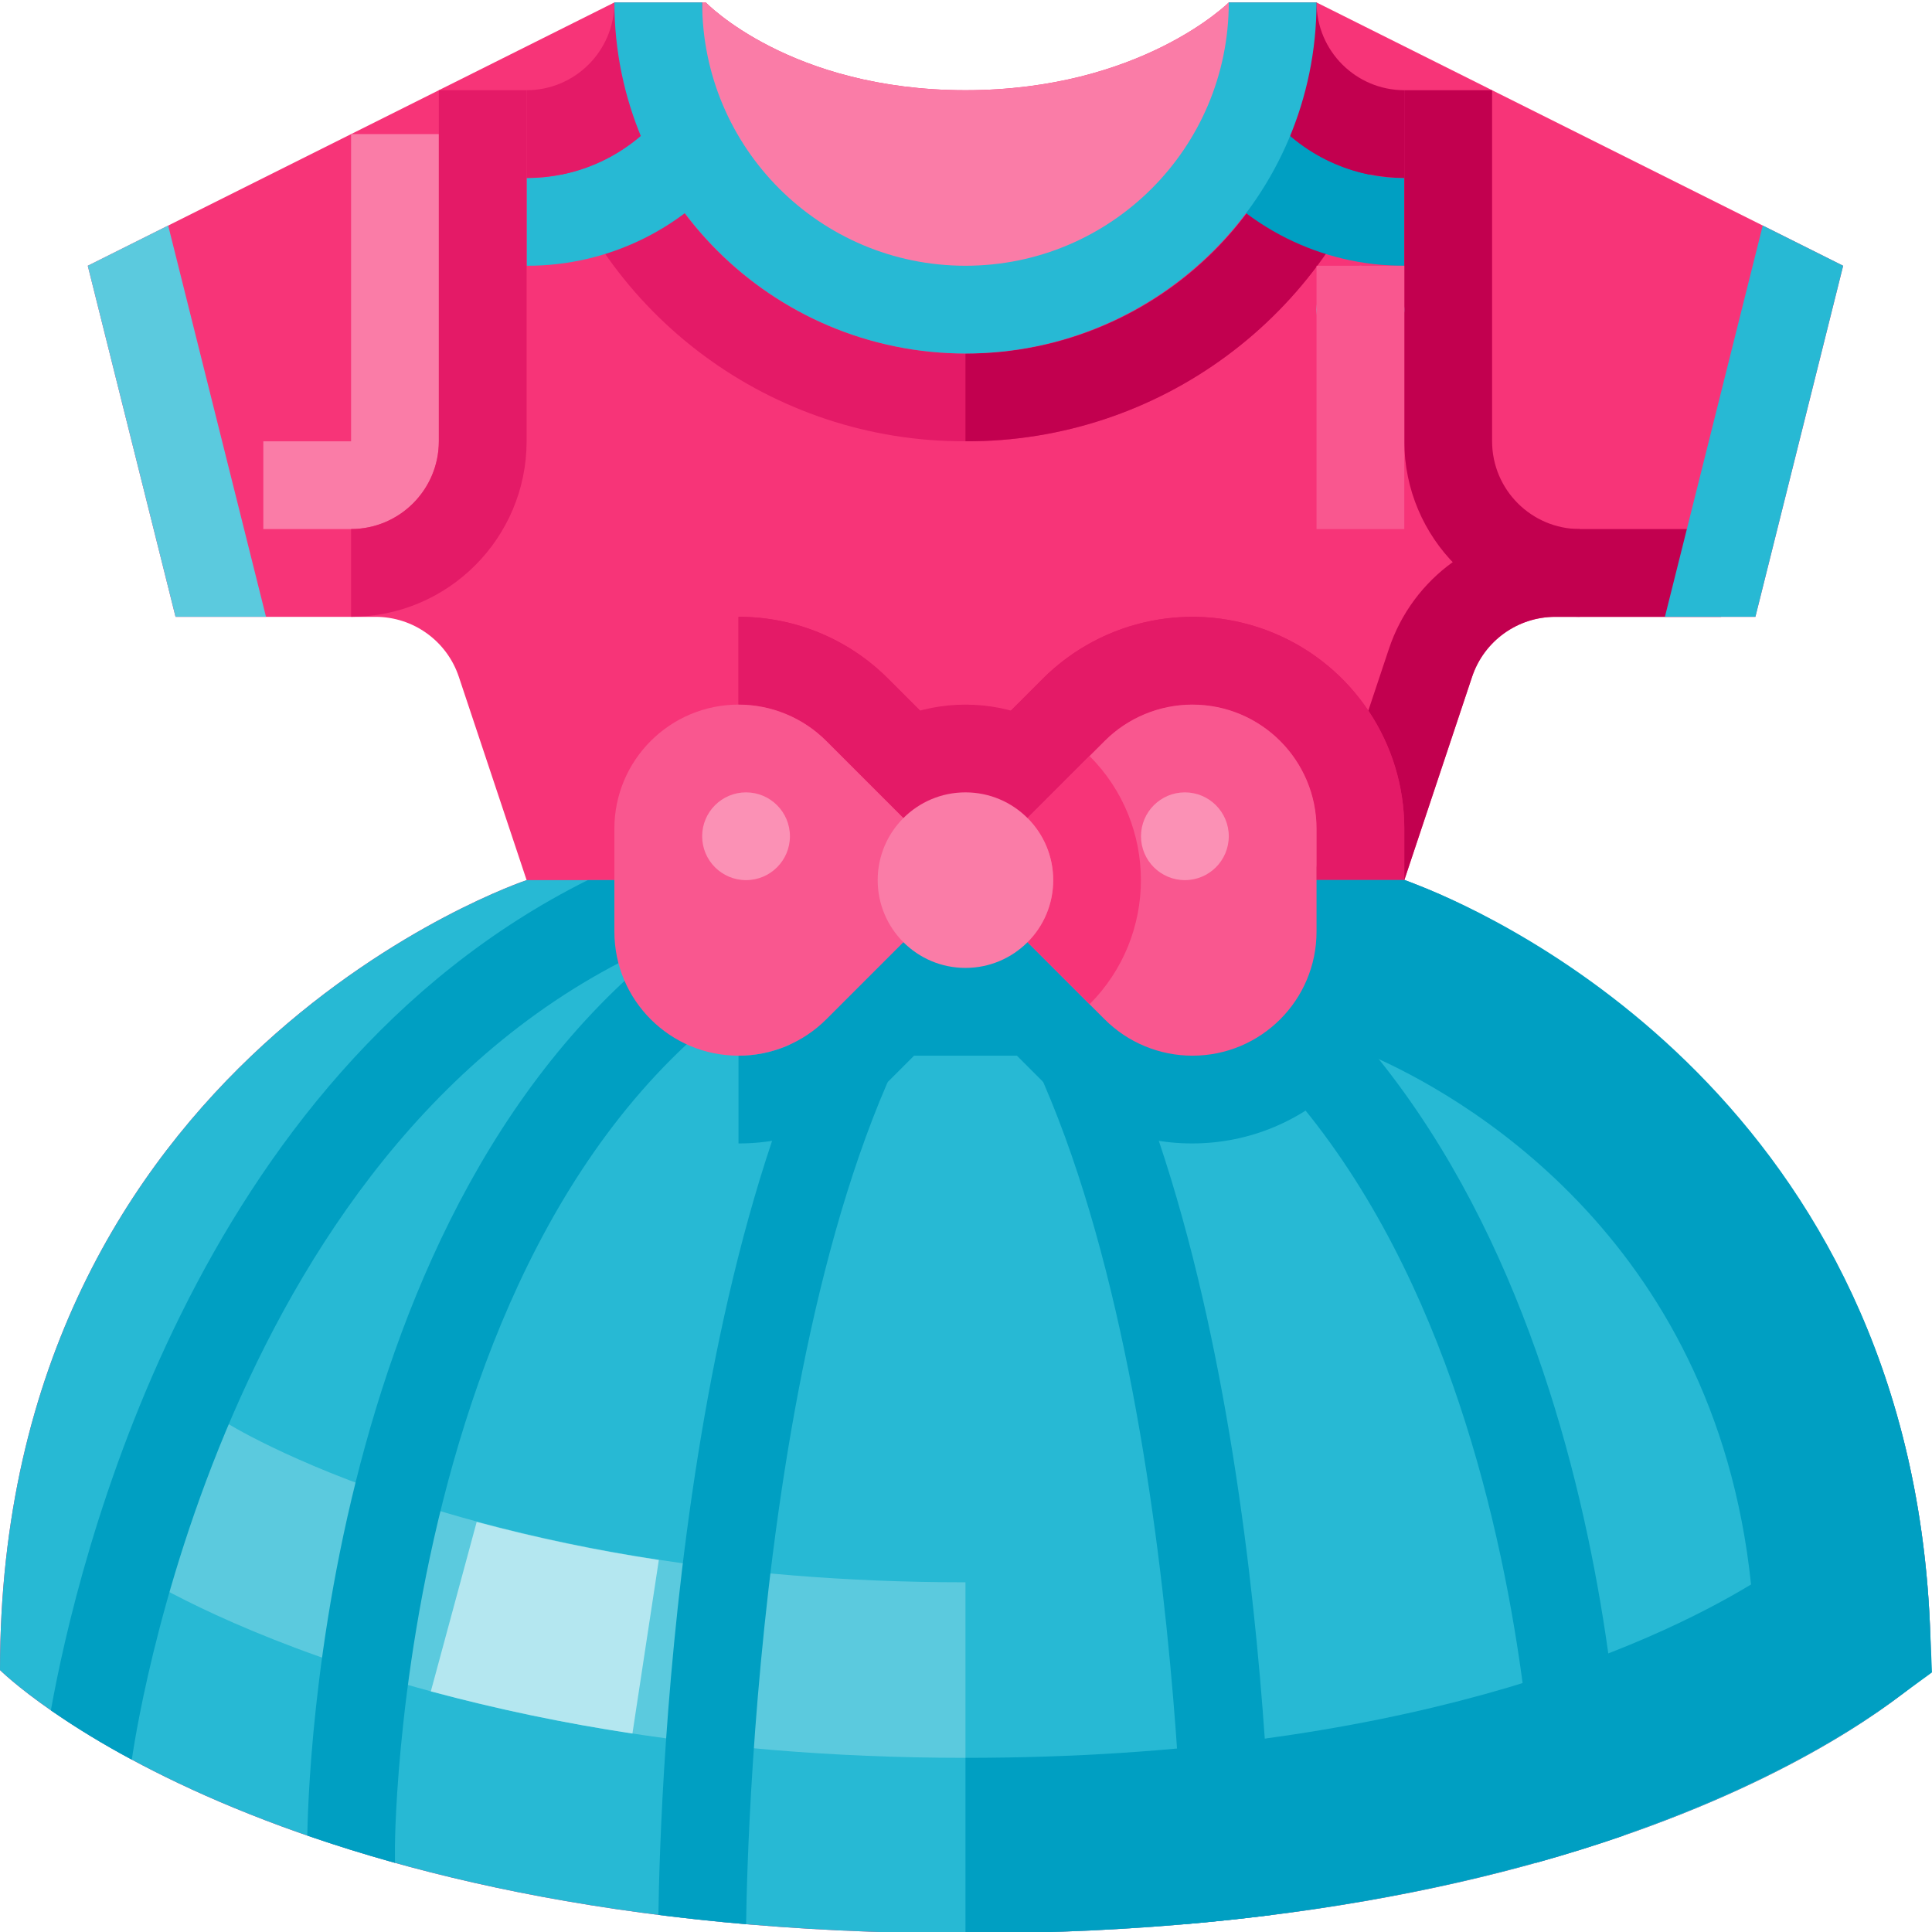 <svg height="469pt" viewBox="0 0 469.594 469" width="469pt" xmlns="http://www.w3.org/2000/svg"><path d="m341.332 213.629 16.473-49.41c2.902-8.711 11.055-14.59 20.238-14.59h48.625l21.332-85.332-85.332-42.668-42.668-21.332h-21.332s-21.336 21.332-64 21.332c-42.668 0-63.113-21.332-63.113-21.332h-22.223l-128 64 21.336 85.332h48.621c9.184 0 17.336 5.879 20.238 14.59l16.473 49.41s-128 42.668-128 192c0 0 64 64 234.668 64 170.664 0 234.664-64 234.664-64 0-149.332-128-192-128-192zm0 0" fill="#f73478"/><path d="m337.969 223.715-20.23-6.75 19.836-59.5c5.789-17.43 22.102-29.188 40.469-29.168h40.289v21.332h-40.289c-9.184-.004-17.34 5.871-20.242 14.586zm0 0" fill="#c2004f"/><path d="m179.5 277.629v-21.332c8.004.023 15.688-3.156 21.332-8.832l33.836-33.836-33.836-33.832c-5.645-5.676-13.328-8.855-21.332-8.832v-21.336c13.668-.039 26.781 5.395 36.418 15.086l48.914 48.914-48.914 48.918c-9.637 9.691-22.75 15.121-36.418 15.082zm0 0" fill="#e41a67"/><path d="m289.832 277.629c-13.664.039-26.777-5.391-36.414-15.082l-48.918-48.918 48.918-48.914c14.727-14.73 36.879-19.137 56.125-11.164 19.242 7.973 31.789 26.75 31.789 47.578v25c-.031 28.43-23.07 51.469-51.5 51.5zm-55.164-64 33.832 33.836c8.629 8.625 21.605 11.203 32.875 6.535 11.273-4.668 18.625-15.668 18.625-27.871v-25c0-12.199-7.352-23.199-18.625-27.867-11.27-4.672-24.246-2.09-32.875 6.535zm0 0" fill="#e41a67"/><path d="m179.5 277.629v-21.332c8.004.023 15.688-3.156 21.332-8.832l33.836-33.836-33.836-33.832c-5.645-5.676-13.328-8.855-21.332-8.832v-21.336c13.668-.039 26.781 5.395 36.418 15.086l48.914 48.914-48.914 48.918c-9.637 9.691-22.75 15.121-36.418 15.082zm0 0" fill="#e41a67"/><path d="m289.832 277.629c-13.664.039-26.777-5.391-36.414-15.082l-48.918-48.918 48.918-48.914c14.727-14.73 36.879-19.137 56.125-11.164 19.242 7.973 31.789 26.75 31.789 47.578v25c-.031 28.43-23.07 51.469-51.5 51.5zm-55.164-64 33.832 33.836c8.629 8.625 21.605 11.203 32.875 6.535 11.273-4.668 18.625-15.668 18.625-27.871v-25c0-12.199-7.352-23.199-18.625-27.867-11.27-4.672-24.246-2.09-32.875 6.535zm0 0" fill="#e41a67"/><path d="m264.832 243.797-15.082-15.082c8.332-8.332 8.332-21.836 0-30.168s-21.836-8.332-30.168 0l-15.082-15.082c16.66-16.66 43.672-16.66 60.332 0 16.66 16.66 16.66 43.672 0 60.332zm0 0" fill="#e41a67"/><path d="m85.332 128.297h-21.332v-21.332h21.332v-74.668h21.336v74.668c-.016 11.773-9.559 21.316-21.336 21.332zm0 0" fill="#fa7ca7"/><path d="m46.18 75.723-5.301-21.199-19.547 9.773 21.336 85.332h21.988l-5.332-21.332zm0 0" fill="#5bcade"/><path d="m423.152 75.723 5.301-21.199 19.547 9.773-21.332 85.332h-21.992l5.336-21.332zm0 0" fill="#27b9d4"/><path d="m234.668 106.965c-46.918.191-88.395-30.449-101.992-75.355l20.398-6.25c11.016 35.824 44.113 60.27 81.594 60.27 37.477 0 70.574-24.445 81.594-60.27l20.395 6.25c-13.594 44.91-55.07 75.555-101.988 75.355zm0 0" fill="#e41a67"/><path d="m234.668 106.965v-21.336c37.531.168 70.715-24.344 81.594-60.27l20.395 6.25c-13.594 44.91-55.07 75.555-101.988 75.355zm0 0" fill="#c2004f"/><path d="m341.332 64.297c-20.16.078-39.16-9.422-51.195-25.594l17.062-12.812c8.02 10.789 20.691 17.129 34.133 17.074zm0 0" fill="#009fc2"/><path d="m128 64.297v-21.332c13.445.055 26.113-6.285 34.137-17.074l17.062 12.812c-12.039 16.172-31.039 25.672-51.199 25.594zm0 0" fill="#27b9d4"/><path d="m234.668 74.965c41.234 0 74.664-33.43 74.664-74.668h-10.664s-21.336 21.332-64 21.332c-42.668 0-63.113-21.332-63.113-21.332h-11.555c0 41.238 33.43 74.668 74.668 74.668zm0 0" fill="#fa7ca7"/><path d="m128 42.965v-21.336c11.777-.016 21.316-9.555 21.332-21.332h21.336c-.023 23.555-19.113 42.645-42.668 42.668zm0 0" fill="#e41a67"/><path d="m341.332 42.965c-23.555-.023-42.641-19.113-42.664-42.668h21.332c.016 11.777 9.559 21.316 21.332 21.332zm0 0" fill="#c2004f"/><path d="m234.668 85.629c-47.105-.051-85.281-38.227-85.336-85.332h21.336c0 35.348 28.652 64 64 64 35.344 0 64-28.652 64-64h21.332c-.055 47.105-38.227 85.281-85.332 85.332zm0 0" fill="#27b9d4"/><path d="m384 149.629c-23.555-.023-42.645-19.109-42.668-42.664v-85.336h21.336v85.336c.016 11.773 9.555 21.316 21.332 21.332zm0 0" fill="#c2004f"/><path d="m85.332 149.629v-21.332c11.777-.016 21.32-9.559 21.336-21.332v-85.336h21.332v85.336c-.023 23.555-19.113 42.641-42.668 42.664zm0 0" fill="#e41a67"/><path d="m341.332 74.965c0 5.891-4.773 10.664-10.664 10.664s-10.668-4.773-10.668-10.664 4.777-10.668 10.668-10.668 10.664 4.777 10.664 10.668zm0 0" fill="#7cd5e5"/><path d="m320 64.297h21.332v64h-21.332zm0 0" fill="#f9578f"/><path d="m341.332 213.629h-213.332s-128 42.668-128 192c0 0 64 64 234.668 64 170.664 0 234.664-64 234.664-64 0-149.332-128-192-128-192zm0 0" fill="#27b9d4"/><path d="m394.641 445.859c-.402-22.359-7.012-177.254-111.504-232.23h-27.137l-3.375 10.117c119.137 39.719 120.707 222.719 120.707 224.562v4.18c7.602-2.117 14.695-4.344 21.309-6.629zm0 0" fill="#009fc2"/><path d="m234.668 426.965c-132.93 0-201-44.367-203.836-46.25l23.574-35.562c.605.395 61.395 39.145 180.262 39.145zm0 0" fill="#5bcade"/><path d="m153.719 421.059c-16.512-2.5-32.871-5.922-49-10.25l11.145-41.188c14.574 3.914 29.352 7 44.273 9.25zm0 0" fill="#b4e7f0"/><g fill="#009fc2"><path d="m12.363 415.418c6.324 4.367 12.895 8.367 19.676 11.984 1.891-13.039 26.375-165.109 142.004-203.656l-3.375-10.117h-27.816c-96.02 47.965-124.062 165.996-130.488 201.789zm0 0"/><path d="m74.691 445.859c6.617 2.285 13.711 4.512 21.309 6.629v-4.191c0-1.844 1.387-184.77 120.707-224.551l-3.375-10.117h-27.137c-104.488 54.977-111.098 209.871-111.504 232.23zm0 0"/><path d="m160.035 465.137c6.859.867 13.965 1.625 21.316 2.266.273-21.344 4.254-189.625 60.855-246.23l-7.539-7.543h-14.379c-55.098 66.645-59.852 222.352-60.254 251.508zm0 0"/><path d="m309.297 465.137c-.402-29.156-5.152-184.863-60.254-251.508h-14.375l-7.543 7.543c56.566 56.566 60.578 224.883 60.855 246.23 7.359-.637 14.465-1.391 21.316-2.266zm0 0"/><path d="m234.668 469.629v-42.664c106.57 0 166.207-27.18 190.945-42.137-8.914-85.395-72.094-119.668-92.352-128.531h-141.262v-42.668h149.582l3.773 1.492c19.707 7.781 118.32 53.008 123.75 179.676l.488 11.406-9.219 6.738c-23.324 17.043-92.012 56.688-225.707 56.688zm0 0"/><path d="m179.5 277.629v-21.332c8.004.023 15.688-3.156 21.332-8.832l41.375-41.375 15.086 15.082-41.375 41.375c-9.637 9.691-22.75 15.121-36.418 15.082zm0 0"/><path d="m289.832 277.629c-13.664.039-26.777-5.391-36.414-15.082l-41.375-41.375 15.082-15.082 41.375 41.375c8.629 8.625 21.605 11.203 32.875 6.535 11.273-4.668 18.625-15.668 18.625-27.871v-12.5h21.332v12.5c-.031 28.43-23.07 51.469-51.5 51.5zm0 0"/></g><path d="m234.668 213.629-11.168-11.164-22.664-22.664c-5.656-5.66-13.332-8.836-21.332-8.836-16.664 0-30.172 13.508-30.172 30.168v24.996c0 16.66 13.508 30.168 30.172 30.168 8 0 15.676-3.18 21.332-8.836zm0 0" fill="#f9578f"/><path d="m234.668 213.629 33.828-33.828c5.66-5.66 13.332-8.836 21.336-8.836 16.66 0 30.168 13.508 30.168 30.168v24.996c0 16.66-13.508 30.168-30.168 30.168-8.004 0-15.676-3.18-21.336-8.836zm0 0" fill="#f9578f"/><path d="m264.832 243.797-15.082-15.082c8.312-8.34 8.312-21.832 0-30.168l15.082-15.082c16.637 16.668 16.637 43.66 0 60.332zm0 0" fill="#f73478"/><path d="m234.668 192.297c11.781 0 21.332 9.551 21.332 21.332 0 11.785-9.551 21.336-21.332 21.336-11.785 0-21.336-9.551-21.336-21.336 0-11.781 9.551-21.332 21.336-21.332zm0 0" fill="#fa7ca7"/><path d="m192 202.965c0 5.891-4.777 10.664-10.668 10.664s-10.664-4.773-10.664-10.664 4.773-10.668 10.664-10.668 10.668 4.777 10.668 10.668zm0 0" fill="#fb91b5"/><path d="m298.668 202.965c0 5.891-4.777 10.664-10.668 10.664s-10.668-4.773-10.668-10.664 4.777-10.668 10.668-10.668 10.668 4.777 10.668 10.668zm0 0" fill="#fb91b5"/></svg>